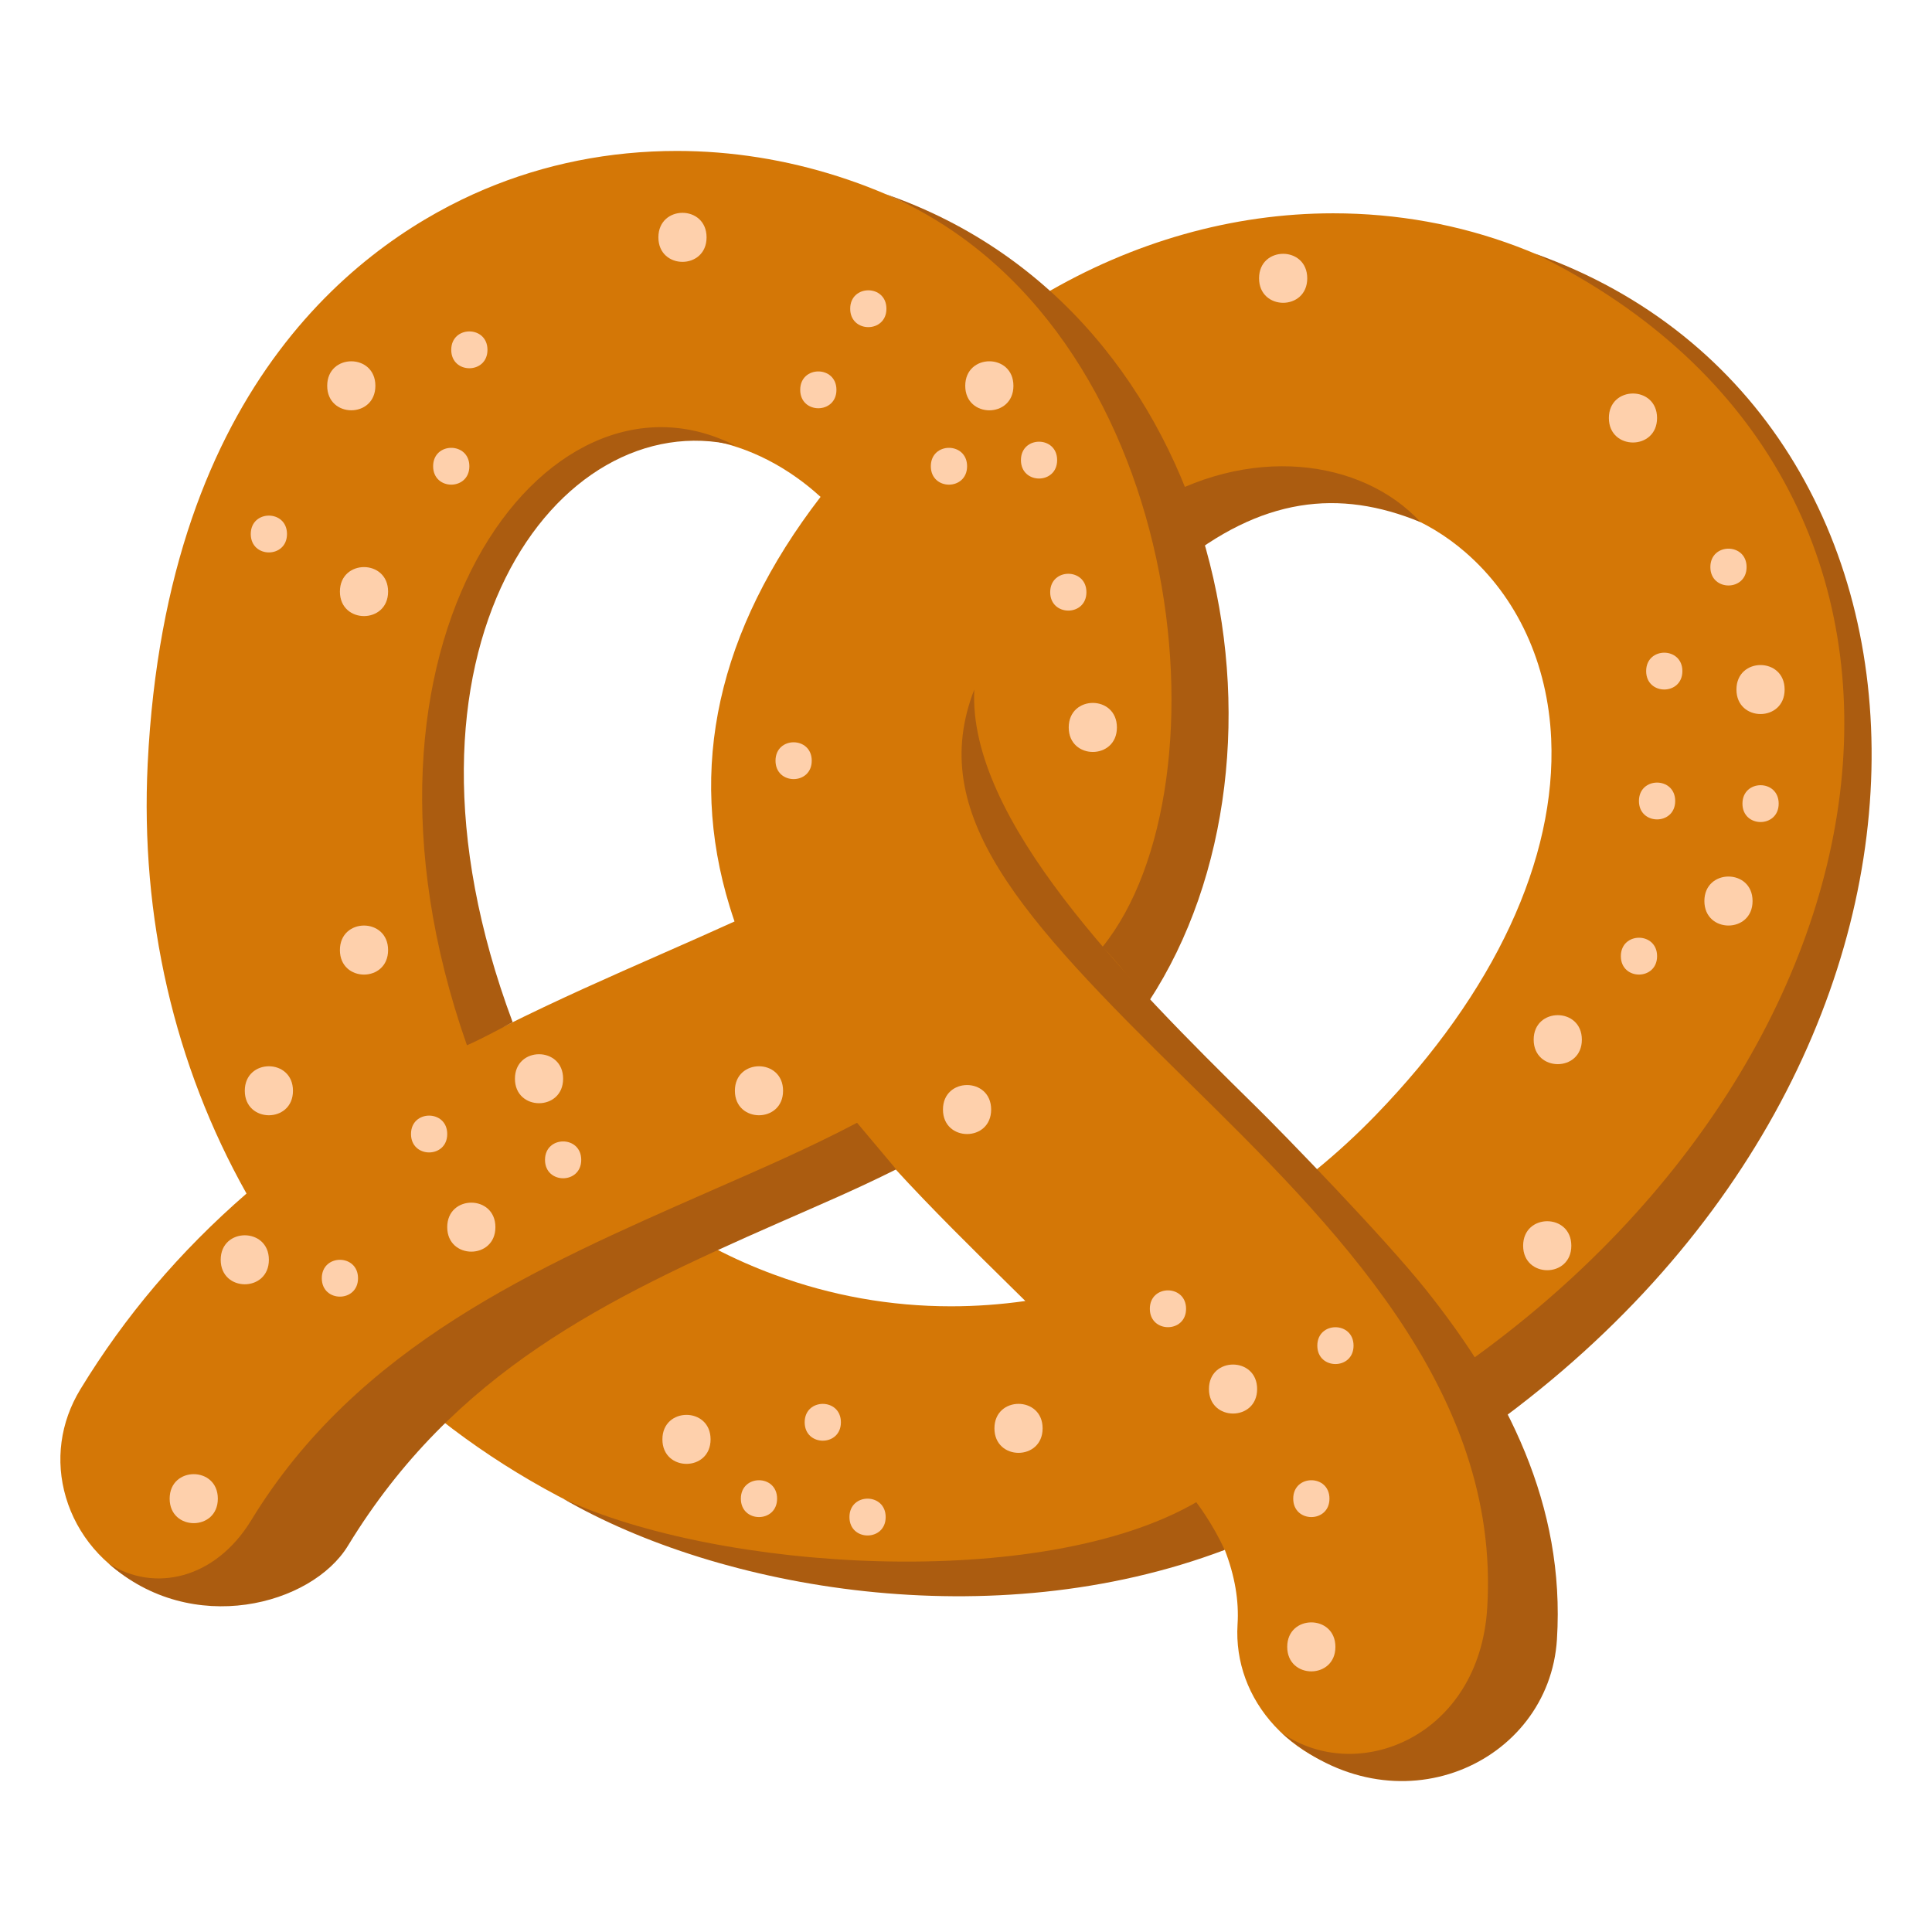 <?xml version="1.0" encoding="utf-8"?>
<!-- Generator: Adobe Illustrator 15.0.0, SVG Export Plug-In . SVG Version: 6.00 Build 0)  -->
<!DOCTYPE svg PUBLIC "-//W3C//DTD SVG 1.1//EN" "http://www.w3.org/Graphics/SVG/1.1/DTD/svg11.dtd">
<svg version="1.1" id="Layer_1" xmlns:x="http://ns.adobe.com/Extensibility/1.0/" xmlns:i="http://ns.adobe.com/AdobeIllustrator/10.0/" xmlns:graph="http://ns.adobe.com/Graphs/1.0/"
	 xmlns="http://www.w3.org/2000/svg" xmlns:xlink="http://www.w3.org/1999/xlink" xmlns:a="http://ns.adobe.com/AdobeSVGViewerExtensions/3.0/"
	 x="0px" y="0px" width="64px" height="64px" viewBox="0 0 64 64" enable-background="new 0 0 64 64" xml:space="preserve">
<path fill="#D47706" d="M46.142,58.835c-0.1,0-0.197-0.001-0.297-0.007c-1.41-0.071-2.699-0.66-3.621-1.655
	c-0.867-0.935-1.303-2.126-1.229-3.355c0.051-0.793-0.088-1.611-0.424-2.482c-6.127,2.031-12.716,1.939-18.736-0.284
	c-2.65-0.977-5.08-2.327-7.238-4.023c-1.174,1.118-2.146,2.317-2.957,3.65c-0.91,1.494-2.633,2.421-4.494,2.422
	c-0.863,0-1.719-0.204-2.478-0.588c-1.233-0.625-2.115-1.66-2.485-2.913c-0.358-1.212-0.188-2.481,0.479-3.577
	c1.478-2.426,3.283-4.554,5.504-6.485c-2.392-4.254-3.522-9.158-3.274-14.235C5.517,12.575,12.152,7.917,16.05,6.271
	C18.049,5.428,20.195,5,22.425,5c3.612,0,7.244,1.165,10.228,3.282c0.648,0.456,1.273,0.961,1.863,1.508
	c3.008-1.785,6.326-2.724,9.646-2.724c4.232,0,8.186,1.488,11.436,4.308c3.699,3.208,5.859,7.733,6.086,12.74
	c0.207,4.551-1.088,11.564-8.422,19.141c-1.162,1.201-2.402,2.309-3.695,3.297c1.314,2.601,1.875,5.162,1.711,7.806
	C51.122,56.869,48.866,58.835,46.142,58.835z M23.69,41.361c0.634,0.33,1.292,0.621,1.968,0.868
	c1.877,0.693,3.841,1.044,5.845,1.044l0,0c0.818,0,1.643-0.059,2.463-0.176l-0.467-0.46c-1.318-1.298-2.639-2.599-3.867-3.94
	c-1.082,0.513-2.183,0.995-3.252,1.465C25.533,40.534,24.616,40.938,23.69,41.361z M37.81,32.893
	c0.908,0.976,1.955,2.021,3.201,3.246c0.846,0.829,1.732,1.702,2.604,2.601c0.682-0.557,1.342-1.164,1.967-1.81
	c3.922-4.05,5.982-8.476,5.803-12.459c-0.111-2.49-1.121-4.684-2.842-6.176c-1.279-1.11-2.869-1.723-4.477-1.723
	c-1.494,0-2.992,0.506-4.461,1.507c0.916,3.177,1.021,6.705,0.303,10.251C39.569,30.016,38.88,31.516,37.81,32.893z M22.448,14.489
	c-0.741,0-1.451,0.142-2.111,0.418c-3,1.266-4.88,5.211-5.155,10.821c-0.145,2.961,0.373,5.803,1.502,8.282
	c1.791-0.896,3.537-1.663,5.231-2.409c0.878-0.387,1.681-0.74,2.417-1.076c-0.055-0.16-0.107-0.321-0.157-0.483
	c-1.413-4.59-0.401-9.155,3.007-13.582c-0.253-0.232-0.521-0.449-0.803-0.648C25.157,14.946,23.797,14.489,22.448,14.489z"/>
<path fill="#AB5C10" d="M15.468,34.626c0.469-0.197,1.514-0.765,1.514-0.765c-4.615-12.356,1.529-20.509,7.362-19.105
	C18.07,11.571,10.802,21.352,15.468,34.626z"/>
<path fill="#AB5C10" d="M50.858,8.407c15.469,7.592,12.57,26.79-3.074,37.302c0.322,0.685,0.576,1.394,0.832,2.104
	C66.458,35.599,65.7,13.691,50.858,8.407z"/>
<path fill="#AB5C10" d="M39.628,49.763c-5.133,2.978-15.845,2.276-20.974-0.118c5.169,2.994,14.191,4.616,21.914,1.698
	C40.181,50.48,39.628,49.763,39.628,49.763z"/>
<path fill="#AB5C10" d="M47.235,42.723c-1.377-1.726-4.752-5.203-5.619-6.053c-4.338-4.263-9.553-9.532-9.342-13.828
	c-1.605,4.127,1.516,7.524,7,12.915c4.895,4.812,10.441,10.269,9.992,17.511c-0.264,4.27-4.299,5.887-6.813,4.134
	c3.777,3.342,8.867,1.027,9.123-3.099C51.853,49.854,49.927,46.102,47.235,42.723z"/>
<path fill="#AB5C10" d="M38.954,18.785c2.832-2.326,5.406-2.598,8.104-1.488c-1.93-2.096-5.703-2.619-9.105-0.487
	C38.366,17.428,38.722,18.092,38.954,18.785z"/>
<path fill="#AB5C10" d="M28.391,37.193c-1.617,0.85-3.19,1.528-4.903,2.28c-5.727,2.518-11.651,5.117-15.168,10.891
	c-1.191,1.948-3.203,2.396-4.711,1.437c2.748,2.435,6.718,1.371,7.916-0.594c3.519-5.772,8.547-8.183,14.274-10.7
	c1.426-0.628,2.515-1.085,3.889-1.771C29.236,38.199,28.391,37.193,28.391,37.193z"/>
<path fill="#AB5C10" d="M29.339,6.431c9.984,4.284,11.519,19.561,7.183,24.937c0.568,0.59,1.008,1.181,1.541,1.796
	C43.442,24.928,40.614,10.343,29.339,6.431z"/>
<path fill="#FED0AC" d="M54.892,13.847c0,1.082-1.596,1.082-1.596,0S54.892,12.765,54.892,13.847z"/>
<path fill="#FED0AC" d="M58.056,29.848c0,1.082-1.596,1.082-1.596,0S58.056,28.766,58.056,29.848z"/>
<path fill="#FED0AC" d="M52.401,34.44c0,1.082-1.596,1.082-1.596,0S52.401,33.358,52.401,34.44z"/>
<path fill="#FED0AC" d="M59.118,22.842c0,1.082-1.596,1.082-1.596,0S59.118,21.76,59.118,22.842z"/>
<path fill="#FED0AC" d="M52.052,41.266c0,1.082-1.596,1.082-1.596,0S52.052,40.184,52.052,41.266z"/>
<path fill="#FED0AC" d="M32.833,36.755c0,1.082-1.596,1.082-1.596,0S32.833,35.673,32.833,36.755z"/>
<path fill="#FED0AC" d="M33.571,12.781c0,1.082-1.596,1.082-1.596,0C31.976,11.697,33.571,11.697,33.571,12.781z"/>
<path fill="#FED0AC" d="M12.435,12.78c0,1.082-1.596,1.082-1.596,0S12.435,11.698,12.435,12.78z"/>
<path fill="#FED0AC" d="M12.856,19.597c0,1.082-1.596,1.082-1.596,0S12.856,18.515,12.856,19.597z"/>
<path fill="#FED0AC" d="M34.538,47.316c0,1.082-1.596,1.082-1.596,0S34.538,46.234,34.538,47.316z"/>
<path fill="#FED0AC" d="M23.539,47.681c0,1.082-1.596,1.082-1.596,0S23.539,46.599,23.539,47.681z"/>
<path fill="#FED0AC" d="M9.705,36.133c0,1.082-1.596,1.082-1.596,0S9.705,35.051,9.705,36.133z"/>
<path fill="#FED0AC" d="M16.411,40.651c0,1.082-1.596,1.082-1.596,0S16.411,39.569,16.411,40.651z"/>
<path fill="#FED0AC" d="M18.654,35.734c0,1.082-1.596,1.082-1.596,0S18.654,34.652,18.654,35.734z"/>
<path fill="#FED0AC" d="M25.94,36.133c0,1.082-1.596,1.082-1.596,0S25.94,35.051,25.94,36.133z"/>
<path fill="#FED0AC" d="M26.89,25.199c0,0.813-1.2,0.813-1.2,0S26.89,24.386,26.89,25.199z"/>
<path fill="#FED0AC" d="M7.216,49.645c0,1.082-1.596,1.082-1.596,0S7.216,48.563,7.216,49.645z"/>
<path fill="#FED0AC" d="M8.907,41.732c0,1.082-1.596,1.082-1.596,0S8.907,40.65,8.907,41.732z"/>
<path fill="#FED0AC" d="M36.999,24.098c0,1.082-1.596,1.082-1.596,0C35.403,23.014,36.999,23.014,36.999,24.098z"/>
<path fill="#FED0AC" d="M23.406,7.863c0,1.082-1.596,1.082-1.596,0C21.81,6.779,23.406,6.779,23.406,7.863z"/>
<path fill="#FED0AC" d="M12.856,31.473c0,1.082-1.596,1.082-1.596,0C11.26,30.389,12.856,30.389,12.856,31.473z"/>
<path fill="#FED0AC" d="M43.304,9.219c0,1.082-1.596,1.082-1.596,0S43.304,8.137,43.304,9.219z"/>
<path fill="#FED0AC" d="M44.237,54.555c0,1.082-1.596,1.082-1.596,0S44.237,53.473,44.237,54.555z"/>
<path fill="#FED0AC" d="M41.644,46.014c0,1.082-1.596,1.082-1.596,0S41.644,44.932,41.644,46.014z"/>
<path fill="#FED0AC" d="M39.29,43.355c0,0.813-1.2,0.813-1.2,0S39.29,42.542,39.29,43.355z"/>
<path fill="#FED0AC" d="M25.742,49.645c0,0.813-1.2,0.813-1.2,0S25.742,48.831,25.742,49.645z"/>
<path fill="#FED0AC" d="M29.339,50.255c0,0.813-1.2,0.813-1.2,0S29.339,49.441,29.339,50.255z"/>
<path fill="#FED0AC" d="M27.856,47.115c0,0.813-1.2,0.813-1.2,0S27.856,46.302,27.856,47.115z"/>
<path fill="#FED0AC" d="M32.036,15.445c0,0.813-1.201,0.813-1.201,0S32.036,14.632,32.036,15.445z"/>
<path fill="#FED0AC" d="M35.019,15.242c0,0.813-1.199,0.813-1.199,0S35.019,14.429,35.019,15.242z"/>
<path fill="#FED0AC" d="M29.364,10.227c0,0.813-1.2,0.813-1.2,0S29.364,9.413,29.364,10.227z"/>
<path fill="#FED0AC" d="M27.708,12.914c0,0.813-1.2,0.813-1.2,0S27.708,12.101,27.708,12.914z"/>
<path fill="#FED0AC" d="M35.989,19.617c0,0.813-1.2,0.813-1.2,0S35.989,18.804,35.989,19.617z"/>
<path fill="#FED0AC" d="M54.893,31.674c0,0.813-1.2,0.813-1.2,0S54.893,30.86,54.893,31.674z"/>
<path fill="#FED0AC" d="M58.921,26.621c0,0.813-1.2,0.813-1.2,0S58.921,25.808,58.921,26.621z"/>
<path fill="#FED0AC" d="M55.493,26.534c0,0.813-1.201,0.813-1.201,0S55.493,25.721,55.493,26.534z"/>
<path fill="#FED0AC" d="M55.731,22.231c0,0.813-1.2,0.813-1.2,0S55.731,21.418,55.731,22.231z"/>
<path fill="#FED0AC" d="M57.858,18.785c0,0.813-1.2,0.813-1.2,0S57.858,17.972,57.858,18.785z"/>
<path fill="#FED0AC" d="M44.838,44.576c0,0.813-1.2,0.813-1.2,0S44.838,43.763,44.838,44.576z"/>
<path fill="#FED0AC" d="M44.04,49.645c0,0.813-1.2,0.813-1.2,0S44.04,48.831,44.04,49.645z"/>
<path fill="#FED0AC" d="M19.254,38.422c0,0.813-1.2,0.813-1.2,0S19.254,37.608,19.254,38.422z"/>
<path fill="#FED0AC" d="M14.815,37.566c0,0.813-1.2,0.813-1.2,0S14.815,36.753,14.815,37.566z"/>
<path fill="#FED0AC" d="M9.507,17.69c0,0.813-1.2,0.813-1.2,0S9.507,16.877,9.507,17.69z"/>
<path fill="#FED0AC" d="M15.548,15.445c0,0.813-1.2,0.813-1.2,0S15.548,14.632,15.548,15.445z"/>
<path fill="#FED0AC" d="M16.148,11.589c0,0.813-1.2,0.813-1.2,0S16.148,10.775,16.148,11.589z"/>
<path fill="#FED0AC" d="M11.86,42.343c0,0.813-1.2,0.813-1.2,0S11.86,41.529,11.86,42.343z"/>
</svg>
